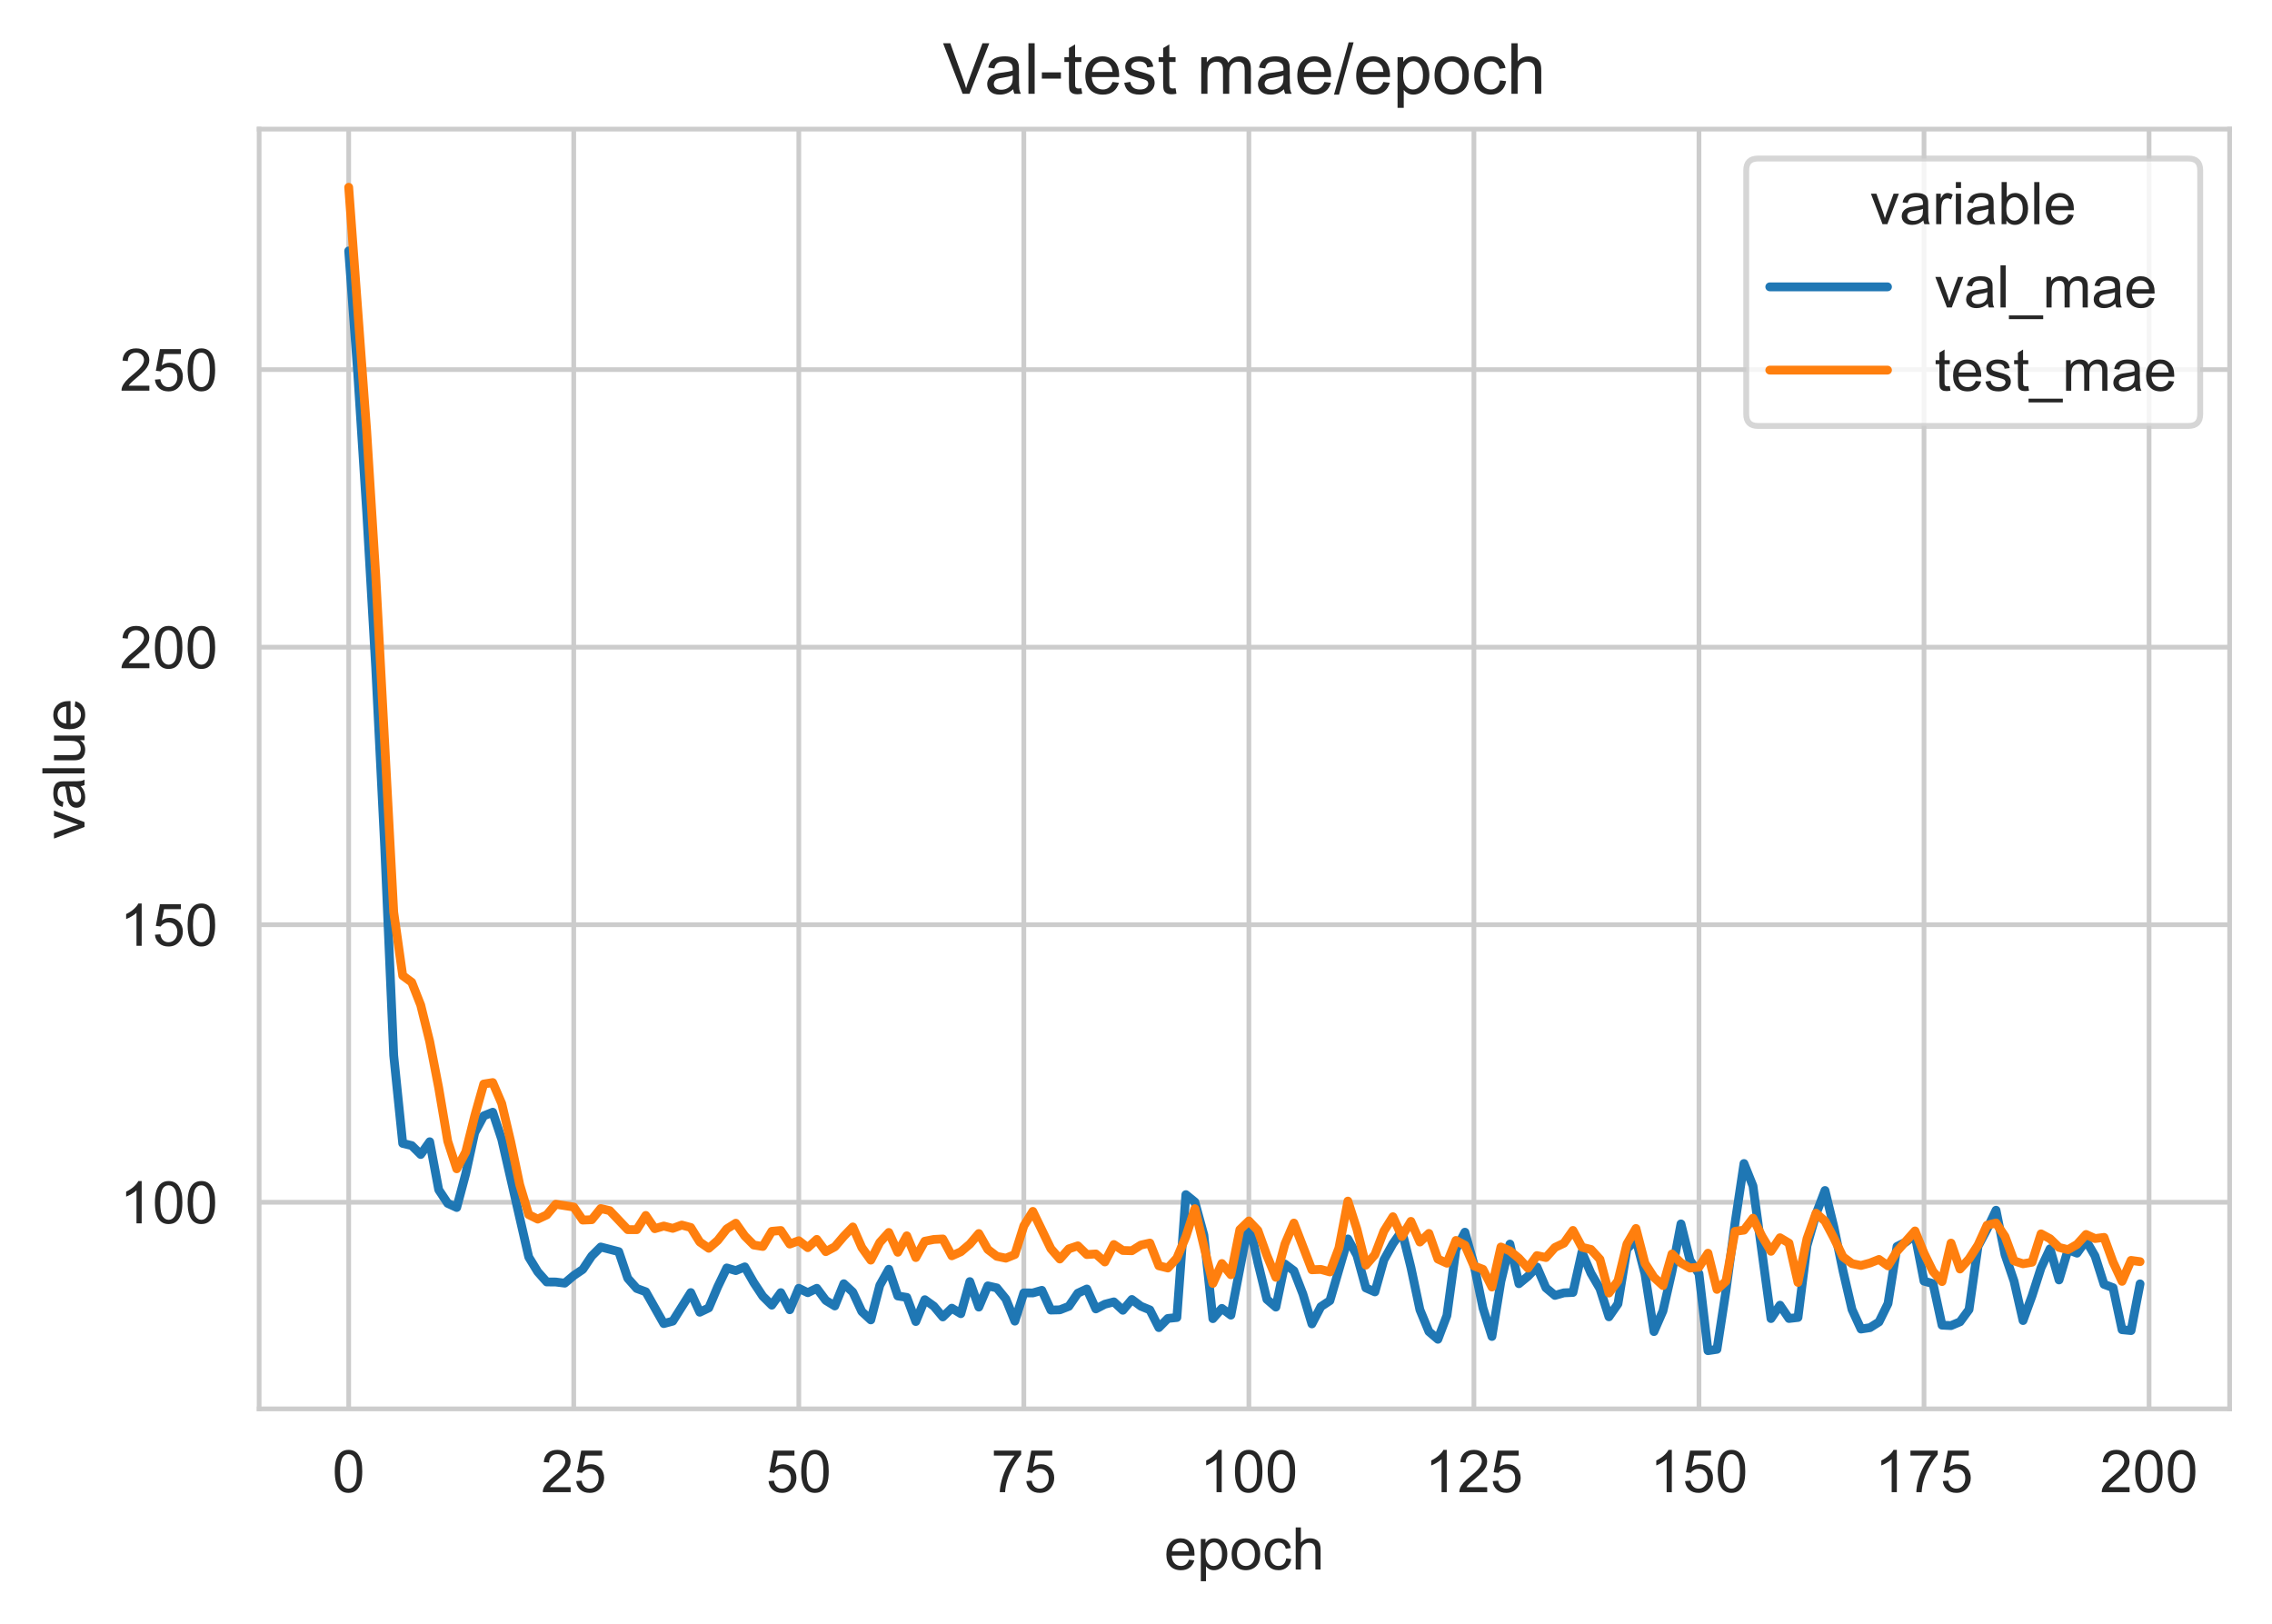<?xml version="1.0" encoding="utf-8" standalone="no"?>
<!DOCTYPE svg PUBLIC "-//W3C//DTD SVG 1.1//EN"
  "http://www.w3.org/Graphics/SVG/1.1/DTD/svg11.dtd">
<!-- Created with matplotlib (https://matplotlib.org/) -->
<svg height="275.866pt" version="1.1" viewBox="0 0 386.028 275.866" width="386.028pt" xmlns="http://www.w3.org/2000/svg" xmlns:xlink="http://www.w3.org/1999/xlink">
 <defs>
  <style type="text/css">*{stroke-linecap:butt;stroke-linejoin:round;}</style>
 </defs>
 <g id="figure_1">
  <g id="patch_1">
   <path d="M 0 275.866 
L 386.028 275.866 
L 386.028 0 
L 0 0 
z
" style="fill:#ffffff;"/>
  </g>
  <g id="axes_1">
   <g id="patch_2">
    <path d="M 44.028 239.376 
L 378.828 239.376 
L 378.828 21.936 
L 44.028 21.936 
z
" style="fill:#ffffff;"/>
   </g>
   <g id="matplotlib.axis_1">
    <g id="xtick_1">
     <g id="line2d_1">
      <path clip-path="url(#pcd65467cbc)" d="M 59.246 239.376 
L 59.246 21.936 
" style="fill:none;stroke:#cccccc;stroke-linecap:round;stroke-width:0.8;"/>
     </g>
     <g id="text_1">
      <!-- 0 -->
      <g style="fill:#262626;" transform="translate(56.466 253.533)scale(0.1 -0.1)">
       <defs>
        <path d="M 4.156 35.297 
Q 4.156 48 6.766 55.734 
Q 9.375 63.484 14.516 67.672 
Q 19.672 71.875 27.484 71.875 
Q 33.25 71.875 37.594 69.547 
Q 41.938 67.234 44.766 62.859 
Q 47.609 58.5 49.219 52.219 
Q 50.828 45.953 50.828 35.297 
Q 50.828 22.703 48.234 14.969 
Q 45.656 7.234 40.5 3 
Q 35.359 -1.219 27.484 -1.219 
Q 17.141 -1.219 11.234 6.203 
Q 4.156 15.141 4.156 35.297 
z
M 13.188 35.297 
Q 13.188 17.672 17.312 11.828 
Q 21.438 6 27.484 6 
Q 33.547 6 37.672 11.859 
Q 41.797 17.719 41.797 35.297 
Q 41.797 52.984 37.672 58.781 
Q 33.547 64.594 27.391 64.594 
Q 21.344 64.594 17.719 59.469 
Q 13.188 52.938 13.188 35.297 
z
" id="ArialMT-48"/>
       </defs>
       <use xlink:href="#ArialMT-48"/>
      </g>
     </g>
    </g>
    <g id="xtick_2">
     <g id="line2d_2">
      <path clip-path="url(#pcd65467cbc)" d="M 97.483 239.376 
L 97.483 21.936 
" style="fill:none;stroke:#cccccc;stroke-linecap:round;stroke-width:0.8;"/>
     </g>
     <g id="text_2">
      <!-- 25 -->
      <g style="fill:#262626;" transform="translate(91.922 253.533)scale(0.1 -0.1)">
       <defs>
        <path d="M 50.344 8.453 
L 50.344 0 
L 3.031 0 
Q 2.938 3.172 4.047 6.109 
Q 5.859 10.938 9.828 15.625 
Q 13.812 20.312 21.344 26.469 
Q 33.016 36.031 37.109 41.625 
Q 41.219 47.219 41.219 52.203 
Q 41.219 57.422 37.469 61 
Q 33.734 64.594 27.734 64.594 
Q 21.391 64.594 17.578 60.781 
Q 13.766 56.984 13.719 50.25 
L 4.688 51.172 
Q 5.609 61.281 11.656 66.578 
Q 17.719 71.875 27.938 71.875 
Q 38.234 71.875 44.234 66.156 
Q 50.25 60.453 50.25 52 
Q 50.25 47.703 48.484 43.547 
Q 46.734 39.406 42.656 34.812 
Q 38.578 30.219 29.109 22.219 
Q 21.188 15.578 18.938 13.203 
Q 16.703 10.844 15.234 8.453 
z
" id="ArialMT-50"/>
        <path d="M 4.156 18.75 
L 13.375 19.531 
Q 14.406 12.797 18.141 9.391 
Q 21.875 6 27.156 6 
Q 33.5 6 37.891 10.781 
Q 42.281 15.578 42.281 23.484 
Q 42.281 31 38.062 35.344 
Q 33.844 39.703 27 39.703 
Q 22.75 39.703 19.328 37.766 
Q 15.922 35.844 13.969 32.766 
L 5.719 33.844 
L 12.641 70.609 
L 48.25 70.609 
L 48.25 62.203 
L 19.672 62.203 
L 15.828 42.969 
Q 22.266 47.469 29.344 47.469 
Q 38.719 47.469 45.156 40.969 
Q 51.609 34.469 51.609 24.266 
Q 51.609 14.547 45.953 7.469 
Q 39.062 -1.219 27.156 -1.219 
Q 17.391 -1.219 11.203 4.25 
Q 5.031 9.719 4.156 18.75 
z
" id="ArialMT-53"/>
       </defs>
       <use xlink:href="#ArialMT-50"/>
       <use x="55.615" xlink:href="#ArialMT-53"/>
      </g>
     </g>
    </g>
    <g id="xtick_3">
     <g id="line2d_3">
      <path clip-path="url(#pcd65467cbc)" d="M 135.72 239.376 
L 135.72 21.936 
" style="fill:none;stroke:#cccccc;stroke-linecap:round;stroke-width:0.8;"/>
     </g>
     <g id="text_3">
      <!-- 50 -->
      <g style="fill:#262626;" transform="translate(130.159 253.533)scale(0.1 -0.1)">
       <use xlink:href="#ArialMT-53"/>
       <use x="55.615" xlink:href="#ArialMT-48"/>
      </g>
     </g>
    </g>
    <g id="xtick_4">
     <g id="line2d_4">
      <path clip-path="url(#pcd65467cbc)" d="M 173.956 239.376 
L 173.956 21.936 
" style="fill:none;stroke:#cccccc;stroke-linecap:round;stroke-width:0.8;"/>
     </g>
     <g id="text_4">
      <!-- 75 -->
      <g style="fill:#262626;" transform="translate(168.395 253.533)scale(0.1 -0.1)">
       <defs>
        <path d="M 4.734 62.203 
L 4.734 70.656 
L 51.078 70.656 
L 51.078 63.812 
Q 44.234 56.547 37.516 44.484 
Q 30.812 32.422 27.156 19.672 
Q 24.516 10.688 23.781 0 
L 14.75 0 
Q 14.891 8.453 18.062 20.406 
Q 21.234 32.375 27.172 43.484 
Q 33.109 54.594 39.797 62.203 
z
" id="ArialMT-55"/>
       </defs>
       <use xlink:href="#ArialMT-55"/>
       <use x="55.615" xlink:href="#ArialMT-53"/>
      </g>
     </g>
    </g>
    <g id="xtick_5">
     <g id="line2d_5">
      <path clip-path="url(#pcd65467cbc)" d="M 212.193 239.376 
L 212.193 21.936 
" style="fill:none;stroke:#cccccc;stroke-linecap:round;stroke-width:0.8;"/>
     </g>
     <g id="text_5">
      <!-- 100 -->
      <g style="fill:#262626;" transform="translate(203.851 253.533)scale(0.1 -0.1)">
       <defs>
        <path d="M 37.25 0 
L 28.469 0 
L 28.469 56 
Q 25.297 52.984 20.141 49.953 
Q 14.984 46.922 10.891 45.406 
L 10.891 53.906 
Q 18.266 57.375 23.781 62.297 
Q 29.297 67.234 31.594 71.875 
L 37.25 71.875 
z
" id="ArialMT-49"/>
       </defs>
       <use xlink:href="#ArialMT-49"/>
       <use x="55.615" xlink:href="#ArialMT-48"/>
       <use x="111.23" xlink:href="#ArialMT-48"/>
      </g>
     </g>
    </g>
    <g id="xtick_6">
     <g id="line2d_6">
      <path clip-path="url(#pcd65467cbc)" d="M 250.429 239.376 
L 250.429 21.936 
" style="fill:none;stroke:#cccccc;stroke-linecap:round;stroke-width:0.8;"/>
     </g>
     <g id="text_6">
      <!-- 125 -->
      <g style="fill:#262626;" transform="translate(242.088 253.533)scale(0.1 -0.1)">
       <use xlink:href="#ArialMT-49"/>
       <use x="55.615" xlink:href="#ArialMT-50"/>
       <use x="111.23" xlink:href="#ArialMT-53"/>
      </g>
     </g>
    </g>
    <g id="xtick_7">
     <g id="line2d_7">
      <path clip-path="url(#pcd65467cbc)" d="M 288.666 239.376 
L 288.666 21.936 
" style="fill:none;stroke:#cccccc;stroke-linecap:round;stroke-width:0.8;"/>
     </g>
     <g id="text_7">
      <!-- 150 -->
      <g style="fill:#262626;" transform="translate(280.325 253.533)scale(0.1 -0.1)">
       <use xlink:href="#ArialMT-49"/>
       <use x="55.615" xlink:href="#ArialMT-53"/>
       <use x="111.23" xlink:href="#ArialMT-48"/>
      </g>
     </g>
    </g>
    <g id="xtick_8">
     <g id="line2d_8">
      <path clip-path="url(#pcd65467cbc)" d="M 326.903 239.376 
L 326.903 21.936 
" style="fill:none;stroke:#cccccc;stroke-linecap:round;stroke-width:0.8;"/>
     </g>
     <g id="text_8">
      <!-- 175 -->
      <g style="fill:#262626;" transform="translate(318.561 253.533)scale(0.1 -0.1)">
       <use xlink:href="#ArialMT-49"/>
       <use x="55.615" xlink:href="#ArialMT-55"/>
       <use x="111.23" xlink:href="#ArialMT-53"/>
      </g>
     </g>
    </g>
    <g id="xtick_9">
     <g id="line2d_9">
      <path clip-path="url(#pcd65467cbc)" d="M 365.139 239.376 
L 365.139 21.936 
" style="fill:none;stroke:#cccccc;stroke-linecap:round;stroke-width:0.8;"/>
     </g>
     <g id="text_9">
      <!-- 200 -->
      <g style="fill:#262626;" transform="translate(356.798 253.533)scale(0.1 -0.1)">
       <use xlink:href="#ArialMT-50"/>
       <use x="55.615" xlink:href="#ArialMT-48"/>
       <use x="111.23" xlink:href="#ArialMT-48"/>
      </g>
     </g>
    </g>
    <g id="text_10">
     <!-- epoch -->
     <g style="fill:#262626;" transform="translate(197.806 266.679)scale(0.1 -0.1)">
      <defs>
       <path d="M 42.094 16.703 
L 51.172 15.578 
Q 49.031 7.625 43.219 3.219 
Q 37.406 -1.172 28.375 -1.172 
Q 17 -1.172 10.328 5.828 
Q 3.656 12.844 3.656 25.484 
Q 3.656 38.578 10.391 45.797 
Q 17.141 53.031 27.875 53.031 
Q 38.281 53.031 44.875 45.953 
Q 51.469 38.875 51.469 26.031 
Q 51.469 25.25 51.422 23.688 
L 12.75 23.688 
Q 13.234 15.141 17.578 10.594 
Q 21.922 6.062 28.422 6.062 
Q 33.25 6.062 36.672 8.594 
Q 40.094 11.141 42.094 16.703 
z
M 13.234 30.906 
L 42.188 30.906 
Q 41.609 37.453 38.875 40.719 
Q 34.672 45.797 27.984 45.797 
Q 21.922 45.797 17.797 41.75 
Q 13.672 37.703 13.234 30.906 
z
" id="ArialMT-101"/>
       <path d="M 6.594 -19.875 
L 6.594 51.859 
L 14.594 51.859 
L 14.594 45.125 
Q 17.438 49.078 21 51.047 
Q 24.562 53.031 29.641 53.031 
Q 36.281 53.031 41.359 49.609 
Q 46.438 46.188 49.016 39.953 
Q 51.609 33.734 51.609 26.312 
Q 51.609 18.359 48.75 11.984 
Q 45.906 5.609 40.453 2.219 
Q 35.016 -1.172 29 -1.172 
Q 24.609 -1.172 21.109 0.688 
Q 17.625 2.547 15.375 5.375 
L 15.375 -19.875 
z
M 14.547 25.641 
Q 14.547 15.625 18.594 10.844 
Q 22.656 6.062 28.422 6.062 
Q 34.281 6.062 38.453 11.016 
Q 42.625 15.969 42.625 26.375 
Q 42.625 36.281 38.547 41.203 
Q 34.469 46.141 28.812 46.141 
Q 23.188 46.141 18.859 40.891 
Q 14.547 35.641 14.547 25.641 
z
" id="ArialMT-112"/>
       <path d="M 3.328 25.922 
Q 3.328 40.328 11.328 47.266 
Q 18.016 53.031 27.641 53.031 
Q 38.328 53.031 45.109 46.016 
Q 51.906 39.016 51.906 26.656 
Q 51.906 16.656 48.906 10.906 
Q 45.906 5.172 40.156 2 
Q 34.422 -1.172 27.641 -1.172 
Q 16.75 -1.172 10.031 5.812 
Q 3.328 12.797 3.328 25.922 
z
M 12.359 25.922 
Q 12.359 15.969 16.703 11.016 
Q 21.047 6.062 27.641 6.062 
Q 34.188 6.062 38.531 11.031 
Q 42.875 16.016 42.875 26.219 
Q 42.875 35.844 38.5 40.797 
Q 34.125 45.75 27.641 45.75 
Q 21.047 45.75 16.703 40.812 
Q 12.359 35.891 12.359 25.922 
z
" id="ArialMT-111"/>
       <path d="M 40.438 19 
L 49.078 17.875 
Q 47.656 8.938 41.812 3.875 
Q 35.984 -1.172 27.484 -1.172 
Q 16.844 -1.172 10.375 5.781 
Q 3.906 12.75 3.906 25.734 
Q 3.906 34.125 6.688 40.422 
Q 9.469 46.734 15.156 49.875 
Q 20.844 53.031 27.547 53.031 
Q 35.984 53.031 41.359 48.75 
Q 46.734 44.484 48.25 36.625 
L 39.703 35.297 
Q 38.484 40.531 35.375 43.156 
Q 32.281 45.797 27.875 45.797 
Q 21.234 45.797 17.078 41.031 
Q 12.938 36.281 12.938 25.984 
Q 12.938 15.531 16.938 10.797 
Q 20.953 6.062 27.391 6.062 
Q 32.562 6.062 36.031 9.234 
Q 39.5 12.406 40.438 19 
z
" id="ArialMT-99"/>
       <path d="M 6.594 0 
L 6.594 71.578 
L 15.375 71.578 
L 15.375 45.906 
Q 21.531 53.031 30.906 53.031 
Q 36.672 53.031 40.922 50.75 
Q 45.172 48.484 47 44.484 
Q 48.828 40.484 48.828 32.859 
L 48.828 0 
L 40.047 0 
L 40.047 32.859 
Q 40.047 39.453 37.188 42.453 
Q 34.328 45.453 29.109 45.453 
Q 25.203 45.453 21.75 43.422 
Q 18.312 41.406 16.844 37.938 
Q 15.375 34.469 15.375 28.375 
L 15.375 0 
z
" id="ArialMT-104"/>
      </defs>
      <use xlink:href="#ArialMT-101"/>
      <use x="55.615" xlink:href="#ArialMT-112"/>
      <use x="111.23" xlink:href="#ArialMT-111"/>
      <use x="166.846" xlink:href="#ArialMT-99"/>
      <use x="216.846" xlink:href="#ArialMT-104"/>
     </g>
    </g>
   </g>
   <g id="matplotlib.axis_2">
    <g id="ytick_1">
     <g id="line2d_10">
      <path clip-path="url(#pcd65467cbc)" d="M 44.028 204.279 
L 378.828 204.279 
" style="fill:none;stroke:#cccccc;stroke-linecap:round;stroke-width:0.8;"/>
     </g>
     <g id="text_11">
      <!-- 100 -->
      <g style="fill:#262626;" transform="translate(20.345 207.858)scale(0.1 -0.1)">
       <use xlink:href="#ArialMT-49"/>
       <use x="55.615" xlink:href="#ArialMT-48"/>
       <use x="111.23" xlink:href="#ArialMT-48"/>
      </g>
     </g>
    </g>
    <g id="ytick_2">
     <g id="line2d_11">
      <path clip-path="url(#pcd65467cbc)" d="M 44.028 157.119 
L 378.828 157.119 
" style="fill:none;stroke:#cccccc;stroke-linecap:round;stroke-width:0.8;"/>
     </g>
     <g id="text_12">
      <!-- 150 -->
      <g style="fill:#262626;" transform="translate(20.345 160.698)scale(0.1 -0.1)">
       <use xlink:href="#ArialMT-49"/>
       <use x="55.615" xlink:href="#ArialMT-53"/>
       <use x="111.23" xlink:href="#ArialMT-48"/>
      </g>
     </g>
    </g>
    <g id="ytick_3">
     <g id="line2d_12">
      <path clip-path="url(#pcd65467cbc)" d="M 44.028 109.959 
L 378.828 109.959 
" style="fill:none;stroke:#cccccc;stroke-linecap:round;stroke-width:0.8;"/>
     </g>
     <g id="text_13">
      <!-- 200 -->
      <g style="fill:#262626;" transform="translate(20.345 113.538)scale(0.1 -0.1)">
       <use xlink:href="#ArialMT-50"/>
       <use x="55.615" xlink:href="#ArialMT-48"/>
       <use x="111.23" xlink:href="#ArialMT-48"/>
      </g>
     </g>
    </g>
    <g id="ytick_4">
     <g id="line2d_13">
      <path clip-path="url(#pcd65467cbc)" d="M 44.028 62.799 
L 378.828 62.799 
" style="fill:none;stroke:#cccccc;stroke-linecap:round;stroke-width:0.8;"/>
     </g>
     <g id="text_14">
      <!-- 250 -->
      <g style="fill:#262626;" transform="translate(20.345 66.378)scale(0.1 -0.1)">
       <use xlink:href="#ArialMT-50"/>
       <use x="55.615" xlink:href="#ArialMT-53"/>
       <use x="111.23" xlink:href="#ArialMT-48"/>
      </g>
     </g>
    </g>
    <g id="text_15">
     <!-- value -->
     <g style="fill:#262626;" transform="translate(14.358 142.608)rotate(-90)scale(0.1 -0.1)">
      <defs>
       <path d="M 21 0 
L 1.266 51.859 
L 10.547 51.859 
L 21.688 20.797 
Q 23.484 15.766 25 10.359 
Q 26.172 14.453 28.266 20.219 
L 39.797 51.859 
L 48.828 51.859 
L 29.203 0 
z
" id="ArialMT-118"/>
       <path d="M 40.438 6.391 
Q 35.547 2.25 31.031 0.531 
Q 26.516 -1.172 21.344 -1.172 
Q 12.797 -1.172 8.203 3 
Q 3.609 7.172 3.609 13.672 
Q 3.609 17.484 5.344 20.625 
Q 7.078 23.781 9.891 25.688 
Q 12.703 27.594 16.219 28.562 
Q 18.797 29.25 24.031 29.891 
Q 34.672 31.156 39.703 32.906 
Q 39.75 34.719 39.75 35.203 
Q 39.75 40.578 37.25 42.781 
Q 33.891 45.75 27.25 45.75 
Q 21.047 45.75 18.094 43.578 
Q 15.141 41.406 13.719 35.891 
L 5.125 37.062 
Q 6.297 42.578 8.984 45.969 
Q 11.672 49.359 16.75 51.188 
Q 21.828 53.031 28.516 53.031 
Q 35.156 53.031 39.297 51.469 
Q 43.453 49.906 45.406 47.531 
Q 47.359 45.172 48.141 41.547 
Q 48.578 39.312 48.578 33.453 
L 48.578 21.734 
Q 48.578 9.469 49.141 6.219 
Q 49.703 2.984 51.375 0 
L 42.188 0 
Q 40.828 2.734 40.438 6.391 
z
M 39.703 26.031 
Q 34.906 24.078 25.344 22.703 
Q 19.922 21.922 17.672 20.938 
Q 15.438 19.969 14.203 18.094 
Q 12.984 16.219 12.984 13.922 
Q 12.984 10.406 15.641 8.062 
Q 18.312 5.719 23.438 5.719 
Q 28.516 5.719 32.469 7.938 
Q 36.422 10.156 38.281 14.016 
Q 39.703 17 39.703 22.797 
z
" id="ArialMT-97"/>
       <path d="M 6.391 0 
L 6.391 71.578 
L 15.188 71.578 
L 15.188 0 
z
" id="ArialMT-108"/>
       <path d="M 40.578 0 
L 40.578 7.625 
Q 34.516 -1.172 24.125 -1.172 
Q 19.531 -1.172 15.547 0.578 
Q 11.578 2.344 9.641 5 
Q 7.719 7.672 6.938 11.531 
Q 6.391 14.109 6.391 19.734 
L 6.391 51.859 
L 15.188 51.859 
L 15.188 23.094 
Q 15.188 16.219 15.719 13.812 
Q 16.547 10.359 19.234 8.375 
Q 21.922 6.391 25.875 6.391 
Q 29.828 6.391 33.297 8.422 
Q 36.766 10.453 38.203 13.938 
Q 39.656 17.438 39.656 24.078 
L 39.656 51.859 
L 48.438 51.859 
L 48.438 0 
z
" id="ArialMT-117"/>
      </defs>
      <use xlink:href="#ArialMT-118"/>
      <use x="50" xlink:href="#ArialMT-97"/>
      <use x="105.615" xlink:href="#ArialMT-108"/>
      <use x="127.832" xlink:href="#ArialMT-117"/>
      <use x="183.447" xlink:href="#ArialMT-101"/>
     </g>
    </g>
   </g>
   <g id="line2d_14">
    <path clip-path="url(#pcd65467cbc)" d="M 59.246 42.631 
L 60.776 63.335 
L 62.305 86.967 
L 63.835 113.403 
L 65.364 143.894 
L 66.894 179.333 
L 68.423 194.273 
L 69.953 194.641 
L 71.482 196.158 
L 73.011 193.996 
L 74.541 202.155 
L 76.07 204.459 
L 77.6 205.164 
L 79.129 199.441 
L 80.659 192.444 
L 82.188 189.595 
L 83.718 188.977 
L 85.247 193.576 
L 89.836 213.591 
L 91.365 216.087 
L 92.895 217.815 
L 94.424 217.827 
L 95.953 218.019 
L 97.483 216.729 
L 99.012 215.691 
L 100.542 213.401 
L 102.071 211.876 
L 105.13 212.667 
L 106.66 217.194 
L 108.189 218.926 
L 109.719 219.486 
L 112.778 224.89 
L 114.307 224.477 
L 117.366 219.621 
L 118.895 222.961 
L 120.425 222.226 
L 121.954 218.62 
L 123.484 215.435 
L 125.013 215.889 
L 126.543 215.254 
L 128.072 217.928 
L 129.602 220.243 
L 131.131 221.758 
L 132.661 219.631 
L 134.19 222.538 
L 135.72 218.892 
L 137.249 219.64 
L 138.779 218.894 
L 140.308 220.951 
L 141.837 221.894 
L 143.367 218.12 
L 144.896 219.542 
L 146.426 222.847 
L 147.955 224.262 
L 149.485 218.386 
L 151.014 215.66 
L 152.544 220.198 
L 154.073 220.438 
L 155.603 224.538 
L 157.132 220.832 
L 158.662 221.931 
L 160.191 223.757 
L 161.72 222.273 
L 163.25 223.206 
L 164.779 217.758 
L 166.309 222.088 
L 167.838 218.482 
L 169.368 218.827 
L 170.897 220.703 
L 172.427 224.472 
L 173.956 219.669 
L 175.486 219.683 
L 177.015 219.24 
L 178.545 222.59 
L 180.074 222.553 
L 181.604 221.959 
L 183.133 219.723 
L 184.662 219.013 
L 186.192 222.395 
L 187.721 221.602 
L 189.251 221.202 
L 190.78 222.627 
L 192.31 220.795 
L 193.839 221.936 
L 195.369 222.563 
L 196.898 225.571 
L 198.428 224.015 
L 199.957 223.858 
L 201.487 202.982 
L 203.016 204.225 
L 204.546 209.85 
L 206.075 224.051 
L 207.604 222.309 
L 209.134 223.454 
L 212.193 207.624 
L 213.722 214.535 
L 215.252 220.773 
L 216.781 222.086 
L 218.311 214.769 
L 219.84 215.914 
L 221.37 219.862 
L 222.899 224.941 
L 224.429 222.012 
L 225.958 220.996 
L 229.017 210.509 
L 230.546 213.27 
L 232.076 218.833 
L 233.605 219.505 
L 235.135 214.067 
L 236.664 211.317 
L 238.194 209.157 
L 239.723 215.341 
L 241.253 222.543 
L 242.782 226.246 
L 244.312 227.554 
L 245.841 223.518 
L 247.371 212.281 
L 248.9 209.363 
L 250.429 214.831 
L 251.959 222.216 
L 253.488 227.079 
L 255.018 217.703 
L 256.547 211.38 
L 258.077 218.112 
L 259.606 216.859 
L 261.136 215.268 
L 262.665 218.816 
L 264.195 220.1 
L 265.724 219.666 
L 267.254 219.6 
L 268.783 212.757 
L 270.313 216.333 
L 271.842 218.958 
L 273.371 223.739 
L 274.901 221.535 
L 276.43 212.229 
L 277.96 210.566 
L 279.489 216.448 
L 281.019 226.247 
L 282.548 222.737 
L 284.078 216.042 
L 285.607 207.953 
L 287.137 214.134 
L 288.666 216.408 
L 290.196 229.492 
L 291.725 229.261 
L 293.255 219.316 
L 294.784 207.869 
L 296.313 197.692 
L 297.843 201.506 
L 300.902 224.037 
L 302.431 221.764 
L 303.961 224.025 
L 305.49 223.85 
L 307.02 211.664 
L 308.549 206.318 
L 310.079 202.276 
L 311.608 208.539 
L 313.138 215.936 
L 314.667 222.492 
L 316.197 225.817 
L 317.726 225.581 
L 319.255 224.611 
L 320.785 221.485 
L 322.314 211.789 
L 323.844 211.016 
L 325.373 209.835 
L 326.903 217.678 
L 328.432 218.1 
L 329.962 225.156 
L 331.491 225.232 
L 333.021 224.589 
L 334.55 222.507 
L 336.08 211.75 
L 337.609 208.85 
L 339.138 205.632 
L 340.668 213.179 
L 342.197 217.67 
L 343.727 224.373 
L 345.256 220.189 
L 346.786 215.426 
L 348.315 212.181 
L 349.845 217.474 
L 351.374 212.338 
L 352.904 212.922 
L 354.433 210.774 
L 355.963 213.411 
L 357.492 218.222 
L 359.022 218.792 
L 360.551 225.929 
L 362.08 226.077 
L 363.61 218.141 
L 363.61 218.141 
" style="fill:none;stroke:#1f77b4;stroke-linecap:round;stroke-width:1.5;"/>
   </g>
   <g id="line2d_15">
    <path clip-path="url(#pcd65467cbc)" d="M 59.246 31.819 
L 62.305 73.287 
L 63.835 97.664 
L 66.894 154.967 
L 68.423 165.767 
L 69.953 166.896 
L 71.482 170.777 
L 73.011 176.967 
L 74.541 184.855 
L 76.07 193.889 
L 77.6 198.587 
L 79.129 195.733 
L 80.659 189.601 
L 82.188 184.188 
L 83.718 183.938 
L 85.247 187.512 
L 86.777 193.998 
L 88.306 201.287 
L 89.836 206.382 
L 91.365 207.137 
L 92.895 206.423 
L 94.424 204.61 
L 97.483 205.087 
L 99.012 207.301 
L 100.542 207.238 
L 102.071 205.338 
L 103.601 205.702 
L 106.66 208.928 
L 108.189 208.932 
L 109.719 206.516 
L 111.248 208.765 
L 112.778 208.316 
L 114.307 208.71 
L 115.837 208.15 
L 117.366 208.561 
L 118.895 211.022 
L 120.425 212.092 
L 121.954 210.757 
L 123.484 208.798 
L 125.013 207.837 
L 126.543 210.006 
L 128.072 211.543 
L 129.602 211.787 
L 131.131 209.215 
L 132.661 209.072 
L 134.19 211.378 
L 135.72 210.81 
L 137.249 211.989 
L 138.779 210.586 
L 140.308 212.664 
L 141.837 211.85 
L 143.367 210.057 
L 144.896 208.472 
L 146.426 211.961 
L 147.955 214.107 
L 149.485 211.102 
L 151.014 209.407 
L 152.544 212.772 
L 154.073 209.98 
L 155.603 213.67 
L 157.132 210.898 
L 158.662 210.595 
L 160.191 210.513 
L 161.72 213.371 
L 163.25 212.689 
L 164.779 211.388 
L 166.309 209.59 
L 167.838 212.291 
L 169.368 213.459 
L 170.897 213.775 
L 172.427 213.157 
L 173.956 208.282 
L 175.486 205.828 
L 178.545 212.158 
L 180.074 213.919 
L 181.604 212.189 
L 183.133 211.679 
L 184.662 213.158 
L 186.192 213.059 
L 187.721 214.42 
L 189.251 211.458 
L 190.78 212.468 
L 192.31 212.512 
L 193.839 211.549 
L 195.369 211.207 
L 196.898 215.067 
L 198.428 215.447 
L 199.957 213.767 
L 201.487 210.123 
L 203.016 205.367 
L 206.075 218.067 
L 207.604 214.684 
L 209.134 216.583 
L 210.663 208.925 
L 212.193 207.451 
L 213.722 209.064 
L 215.252 213.316 
L 216.781 217.028 
L 218.311 211.388 
L 219.84 207.811 
L 222.899 215.747 
L 224.429 215.685 
L 225.958 216.115 
L 227.488 212.05 
L 229.017 204.08 
L 230.546 208.848 
L 232.076 214.952 
L 233.605 213.181 
L 235.135 209.171 
L 236.664 206.734 
L 238.194 210.092 
L 239.723 207.524 
L 241.253 211.036 
L 242.782 209.569 
L 244.312 213.927 
L 245.841 214.63 
L 247.371 210.764 
L 248.9 211.579 
L 250.429 215.087 
L 251.959 215.669 
L 253.488 218.681 
L 255.018 211.88 
L 256.547 212.545 
L 258.077 213.803 
L 259.606 215.468 
L 261.136 213.339 
L 262.665 213.667 
L 264.195 211.955 
L 265.724 211.23 
L 267.254 209.063 
L 268.783 211.914 
L 270.313 212.293 
L 271.842 213.972 
L 273.371 219.697 
L 274.901 217.631 
L 276.43 211.367 
L 277.96 208.73 
L 279.489 214.65 
L 281.019 217.031 
L 282.548 218.429 
L 284.078 213.065 
L 285.607 214.583 
L 287.137 215.446 
L 288.666 215.29 
L 290.196 212.932 
L 291.725 219.083 
L 293.255 217.689 
L 294.784 209.221 
L 296.313 209.012 
L 297.843 206.985 
L 299.372 210.054 
L 300.902 212.607 
L 302.431 210.307 
L 303.961 211.22 
L 305.49 217.897 
L 307.02 210.46 
L 308.549 206.134 
L 310.079 207.485 
L 311.608 210.387 
L 313.138 213.552 
L 314.667 214.697 
L 316.197 215.016 
L 317.726 214.599 
L 319.255 213.991 
L 320.785 215.083 
L 322.314 212.601 
L 325.373 209.152 
L 326.903 212.925 
L 328.432 216.043 
L 329.962 217.752 
L 331.491 211.216 
L 333.021 215.616 
L 334.55 213.909 
L 336.08 211.549 
L 337.609 208.176 
L 339.138 207.802 
L 340.668 210.095 
L 342.197 214.232 
L 343.727 214.728 
L 345.256 214.465 
L 346.786 209.644 
L 348.315 210.469 
L 349.845 211.95 
L 351.374 212.329 
L 352.904 211.44 
L 354.433 209.748 
L 355.963 210.441 
L 357.492 210.245 
L 359.022 214.439 
L 360.551 217.711 
L 362.08 214.155 
L 363.61 214.367 
L 363.61 214.367 
" style="fill:none;stroke:#ff7f0e;stroke-linecap:round;stroke-width:1.5;"/>
   </g>
   <g id="line2d_16"/>
   <g id="line2d_17"/>
   <g id="patch_3">
    <path d="M 44.028 239.376 
L 44.028 21.936 
" style="fill:none;stroke:#cccccc;stroke-linecap:square;stroke-linejoin:miter;stroke-width:0.8;"/>
   </g>
   <g id="patch_4">
    <path d="M 378.828 239.376 
L 378.828 21.936 
" style="fill:none;stroke:#cccccc;stroke-linecap:square;stroke-linejoin:miter;stroke-width:0.8;"/>
   </g>
   <g id="patch_5">
    <path d="M 44.028 239.376 
L 378.828 239.376 
" style="fill:none;stroke:#cccccc;stroke-linecap:square;stroke-linejoin:miter;stroke-width:0.8;"/>
   </g>
   <g id="patch_6">
    <path d="M 44.028 21.936 
L 378.828 21.936 
" style="fill:none;stroke:#cccccc;stroke-linecap:square;stroke-linejoin:miter;stroke-width:0.8;"/>
   </g>
   <g id="text_16">
    <!-- Val-test mae/epoch -->
    <g style="fill:#262626;" transform="translate(160.18 15.936)scale(0.12 -0.12)">
     <defs>
      <path d="M 28.172 0 
L 0.438 71.578 
L 10.688 71.578 
L 29.297 19.578 
Q 31.547 13.328 33.062 7.859 
Q 34.719 13.719 36.922 19.578 
L 56.25 71.578 
L 65.922 71.578 
L 37.891 0 
z
" id="ArialMT-86"/>
      <path d="M 3.172 21.484 
L 3.172 30.328 
L 30.172 30.328 
L 30.172 21.484 
z
" id="ArialMT-45"/>
      <path d="M 25.781 7.859 
L 27.047 0.094 
Q 23.344 -0.688 20.406 -0.688 
Q 15.625 -0.688 12.984 0.828 
Q 10.359 2.344 9.281 4.812 
Q 8.203 7.281 8.203 15.188 
L 8.203 45.016 
L 1.766 45.016 
L 1.766 51.859 
L 8.203 51.859 
L 8.203 64.703 
L 16.938 69.969 
L 16.938 51.859 
L 25.781 51.859 
L 25.781 45.016 
L 16.938 45.016 
L 16.938 14.703 
Q 16.938 10.938 17.406 9.859 
Q 17.875 8.797 18.922 8.156 
Q 19.969 7.516 21.922 7.516 
Q 23.391 7.516 25.781 7.859 
z
" id="ArialMT-116"/>
      <path d="M 3.078 15.484 
L 11.766 16.844 
Q 12.5 11.625 15.844 8.844 
Q 19.188 6.062 25.203 6.062 
Q 31.25 6.062 34.172 8.516 
Q 37.109 10.984 37.109 14.312 
Q 37.109 17.281 34.516 19 
Q 32.719 20.172 25.531 21.969 
Q 15.875 24.422 12.141 26.203 
Q 8.406 27.984 6.469 31.125 
Q 4.547 34.281 4.547 38.094 
Q 4.547 41.547 6.125 44.5 
Q 7.719 47.469 10.453 49.422 
Q 12.5 50.922 16.031 51.969 
Q 19.578 53.031 23.641 53.031 
Q 29.734 53.031 34.344 51.266 
Q 38.969 49.516 41.156 46.5 
Q 43.359 43.5 44.188 38.484 
L 35.594 37.312 
Q 35.016 41.312 32.203 43.547 
Q 29.391 45.797 24.266 45.797 
Q 18.219 45.797 15.625 43.797 
Q 13.031 41.797 13.031 39.109 
Q 13.031 37.406 14.109 36.031 
Q 15.188 34.625 17.484 33.688 
Q 18.797 33.203 25.25 31.453 
Q 34.578 28.953 38.25 27.359 
Q 41.938 25.781 44.031 22.75 
Q 46.141 19.734 46.141 15.234 
Q 46.141 10.844 43.578 6.953 
Q 41.016 3.078 36.172 0.953 
Q 31.344 -1.172 25.25 -1.172 
Q 15.141 -1.172 9.844 3.031 
Q 4.547 7.234 3.078 15.484 
z
" id="ArialMT-115"/>
      <path id="ArialMT-32"/>
      <path d="M 6.594 0 
L 6.594 51.859 
L 14.453 51.859 
L 14.453 44.578 
Q 16.891 48.391 20.938 50.703 
Q 25 53.031 30.172 53.031 
Q 35.938 53.031 39.625 50.641 
Q 43.312 48.25 44.828 43.953 
Q 50.984 53.031 60.844 53.031 
Q 68.562 53.031 72.703 48.75 
Q 76.859 44.484 76.859 35.594 
L 76.859 0 
L 68.109 0 
L 68.109 32.672 
Q 68.109 37.938 67.25 40.25 
Q 66.406 42.578 64.156 43.984 
Q 61.922 45.406 58.891 45.406 
Q 53.422 45.406 49.797 41.766 
Q 46.188 38.141 46.188 30.125 
L 46.188 0 
L 37.406 0 
L 37.406 33.688 
Q 37.406 39.547 35.25 42.469 
Q 33.109 45.406 28.219 45.406 
Q 24.516 45.406 21.359 43.453 
Q 18.219 41.5 16.797 37.734 
Q 15.375 33.984 15.375 26.906 
L 15.375 0 
z
" id="ArialMT-109"/>
      <path d="M 0 -1.219 
L 20.75 72.797 
L 27.781 72.797 
L 7.078 -1.219 
z
" id="ArialMT-47"/>
     </defs>
     <use xlink:href="#ArialMT-86"/>
     <use x="59.324" xlink:href="#ArialMT-97"/>
     <use x="114.939" xlink:href="#ArialMT-108"/>
     <use x="137.156" xlink:href="#ArialMT-45"/>
     <use x="170.457" xlink:href="#ArialMT-116"/>
     <use x="198.24" xlink:href="#ArialMT-101"/>
     <use x="253.855" xlink:href="#ArialMT-115"/>
     <use x="303.855" xlink:href="#ArialMT-116"/>
     <use x="331.639" xlink:href="#ArialMT-32"/>
     <use x="359.422" xlink:href="#ArialMT-109"/>
     <use x="442.723" xlink:href="#ArialMT-97"/>
     <use x="498.338" xlink:href="#ArialMT-101"/>
     <use x="553.953" xlink:href="#ArialMT-47"/>
     <use x="581.736" xlink:href="#ArialMT-101"/>
     <use x="637.352" xlink:href="#ArialMT-112"/>
     <use x="692.967" xlink:href="#ArialMT-111"/>
     <use x="748.582" xlink:href="#ArialMT-99"/>
     <use x="798.582" xlink:href="#ArialMT-104"/>
    </g>
   </g>
   <g id="legend_1">
    <g id="patch_7">
     <path d="M 298.698 72.372 
L 371.828 72.372 
Q 373.828 72.372 373.828 70.372 
L 373.828 28.936 
Q 373.828 26.936 371.828 26.936 
L 298.698 26.936 
Q 296.698 26.936 296.698 28.936 
L 296.698 70.372 
Q 296.698 72.372 298.698 72.372 
z
" style="fill:#ffffff;opacity:0.8;stroke:#cccccc;stroke-linejoin:miter;"/>
    </g>
    <g id="text_17">
     <!-- variable -->
     <g style="fill:#262626;" transform="translate(317.755 38.093)scale(0.1 -0.1)">
      <defs>
       <path d="M 6.5 0 
L 6.5 51.859 
L 14.406 51.859 
L 14.406 44 
Q 17.438 49.516 20 51.266 
Q 22.562 53.031 25.641 53.031 
Q 30.078 53.031 34.672 50.203 
L 31.641 42.047 
Q 28.422 43.953 25.203 43.953 
Q 22.312 43.953 20.016 42.219 
Q 17.719 40.484 16.75 37.406 
Q 15.281 32.719 15.281 27.156 
L 15.281 0 
z
" id="ArialMT-114"/>
       <path d="M 6.641 61.469 
L 6.641 71.578 
L 15.438 71.578 
L 15.438 61.469 
z
M 6.641 0 
L 6.641 51.859 
L 15.438 51.859 
L 15.438 0 
z
" id="ArialMT-105"/>
       <path d="M 14.703 0 
L 6.547 0 
L 6.547 71.578 
L 15.328 71.578 
L 15.328 46.047 
Q 20.906 53.031 29.547 53.031 
Q 34.328 53.031 38.594 51.094 
Q 42.875 49.172 45.625 45.672 
Q 48.391 42.188 49.953 37.25 
Q 51.516 32.328 51.516 26.703 
Q 51.516 13.375 44.922 6.094 
Q 38.328 -1.172 29.109 -1.172 
Q 19.922 -1.172 14.703 6.5 
z
M 14.594 26.312 
Q 14.594 17 17.141 12.844 
Q 21.297 6.062 28.375 6.062 
Q 34.125 6.062 38.328 11.062 
Q 42.531 16.062 42.531 25.984 
Q 42.531 36.141 38.5 40.969 
Q 34.469 45.797 28.766 45.797 
Q 23 45.797 18.797 40.797 
Q 14.594 35.797 14.594 26.312 
z
" id="ArialMT-98"/>
      </defs>
      <use xlink:href="#ArialMT-118"/>
      <use x="50" xlink:href="#ArialMT-97"/>
      <use x="105.615" xlink:href="#ArialMT-114"/>
      <use x="138.916" xlink:href="#ArialMT-105"/>
      <use x="161.133" xlink:href="#ArialMT-97"/>
      <use x="216.748" xlink:href="#ArialMT-98"/>
      <use x="272.363" xlink:href="#ArialMT-108"/>
      <use x="294.58" xlink:href="#ArialMT-101"/>
     </g>
    </g>
    <g id="line2d_18">
     <path d="M 300.698 48.739 
L 320.698 48.739 
" style="fill:none;stroke:#1f77b4;stroke-linecap:round;stroke-width:1.5;"/>
    </g>
    <g id="line2d_19"/>
    <g id="text_18">
     <!-- val_mae -->
     <g style="fill:#262626;" transform="translate(328.698 52.239)scale(0.1 -0.1)">
      <defs>
       <path d="M -1.516 -19.875 
L -1.516 -13.531 
L 56.734 -13.531 
L 56.734 -19.875 
z
" id="ArialMT-95"/>
      </defs>
      <use xlink:href="#ArialMT-118"/>
      <use x="50" xlink:href="#ArialMT-97"/>
      <use x="105.615" xlink:href="#ArialMT-108"/>
      <use x="127.832" xlink:href="#ArialMT-95"/>
      <use x="183.447" xlink:href="#ArialMT-109"/>
      <use x="266.748" xlink:href="#ArialMT-97"/>
      <use x="322.363" xlink:href="#ArialMT-101"/>
     </g>
    </g>
    <g id="line2d_20">
     <path d="M 300.698 62.884 
L 320.698 62.884 
" style="fill:none;stroke:#ff7f0e;stroke-linecap:round;stroke-width:1.5;"/>
    </g>
    <g id="line2d_21"/>
    <g id="text_19">
     <!-- test_mae -->
     <g style="fill:#262626;" transform="translate(328.698 66.384)scale(0.1 -0.1)">
      <use xlink:href="#ArialMT-116"/>
      <use x="27.783" xlink:href="#ArialMT-101"/>
      <use x="83.398" xlink:href="#ArialMT-115"/>
      <use x="133.398" xlink:href="#ArialMT-116"/>
      <use x="161.182" xlink:href="#ArialMT-95"/>
      <use x="216.797" xlink:href="#ArialMT-109"/>
      <use x="300.098" xlink:href="#ArialMT-97"/>
      <use x="355.713" xlink:href="#ArialMT-101"/>
     </g>
    </g>
   </g>
  </g>
 </g>
 <defs>
  <clipPath id="pcd65467cbc">
   <rect height="217.44" width="334.8" x="44.028" y="21.936"/>
  </clipPath>
 </defs>
</svg>
